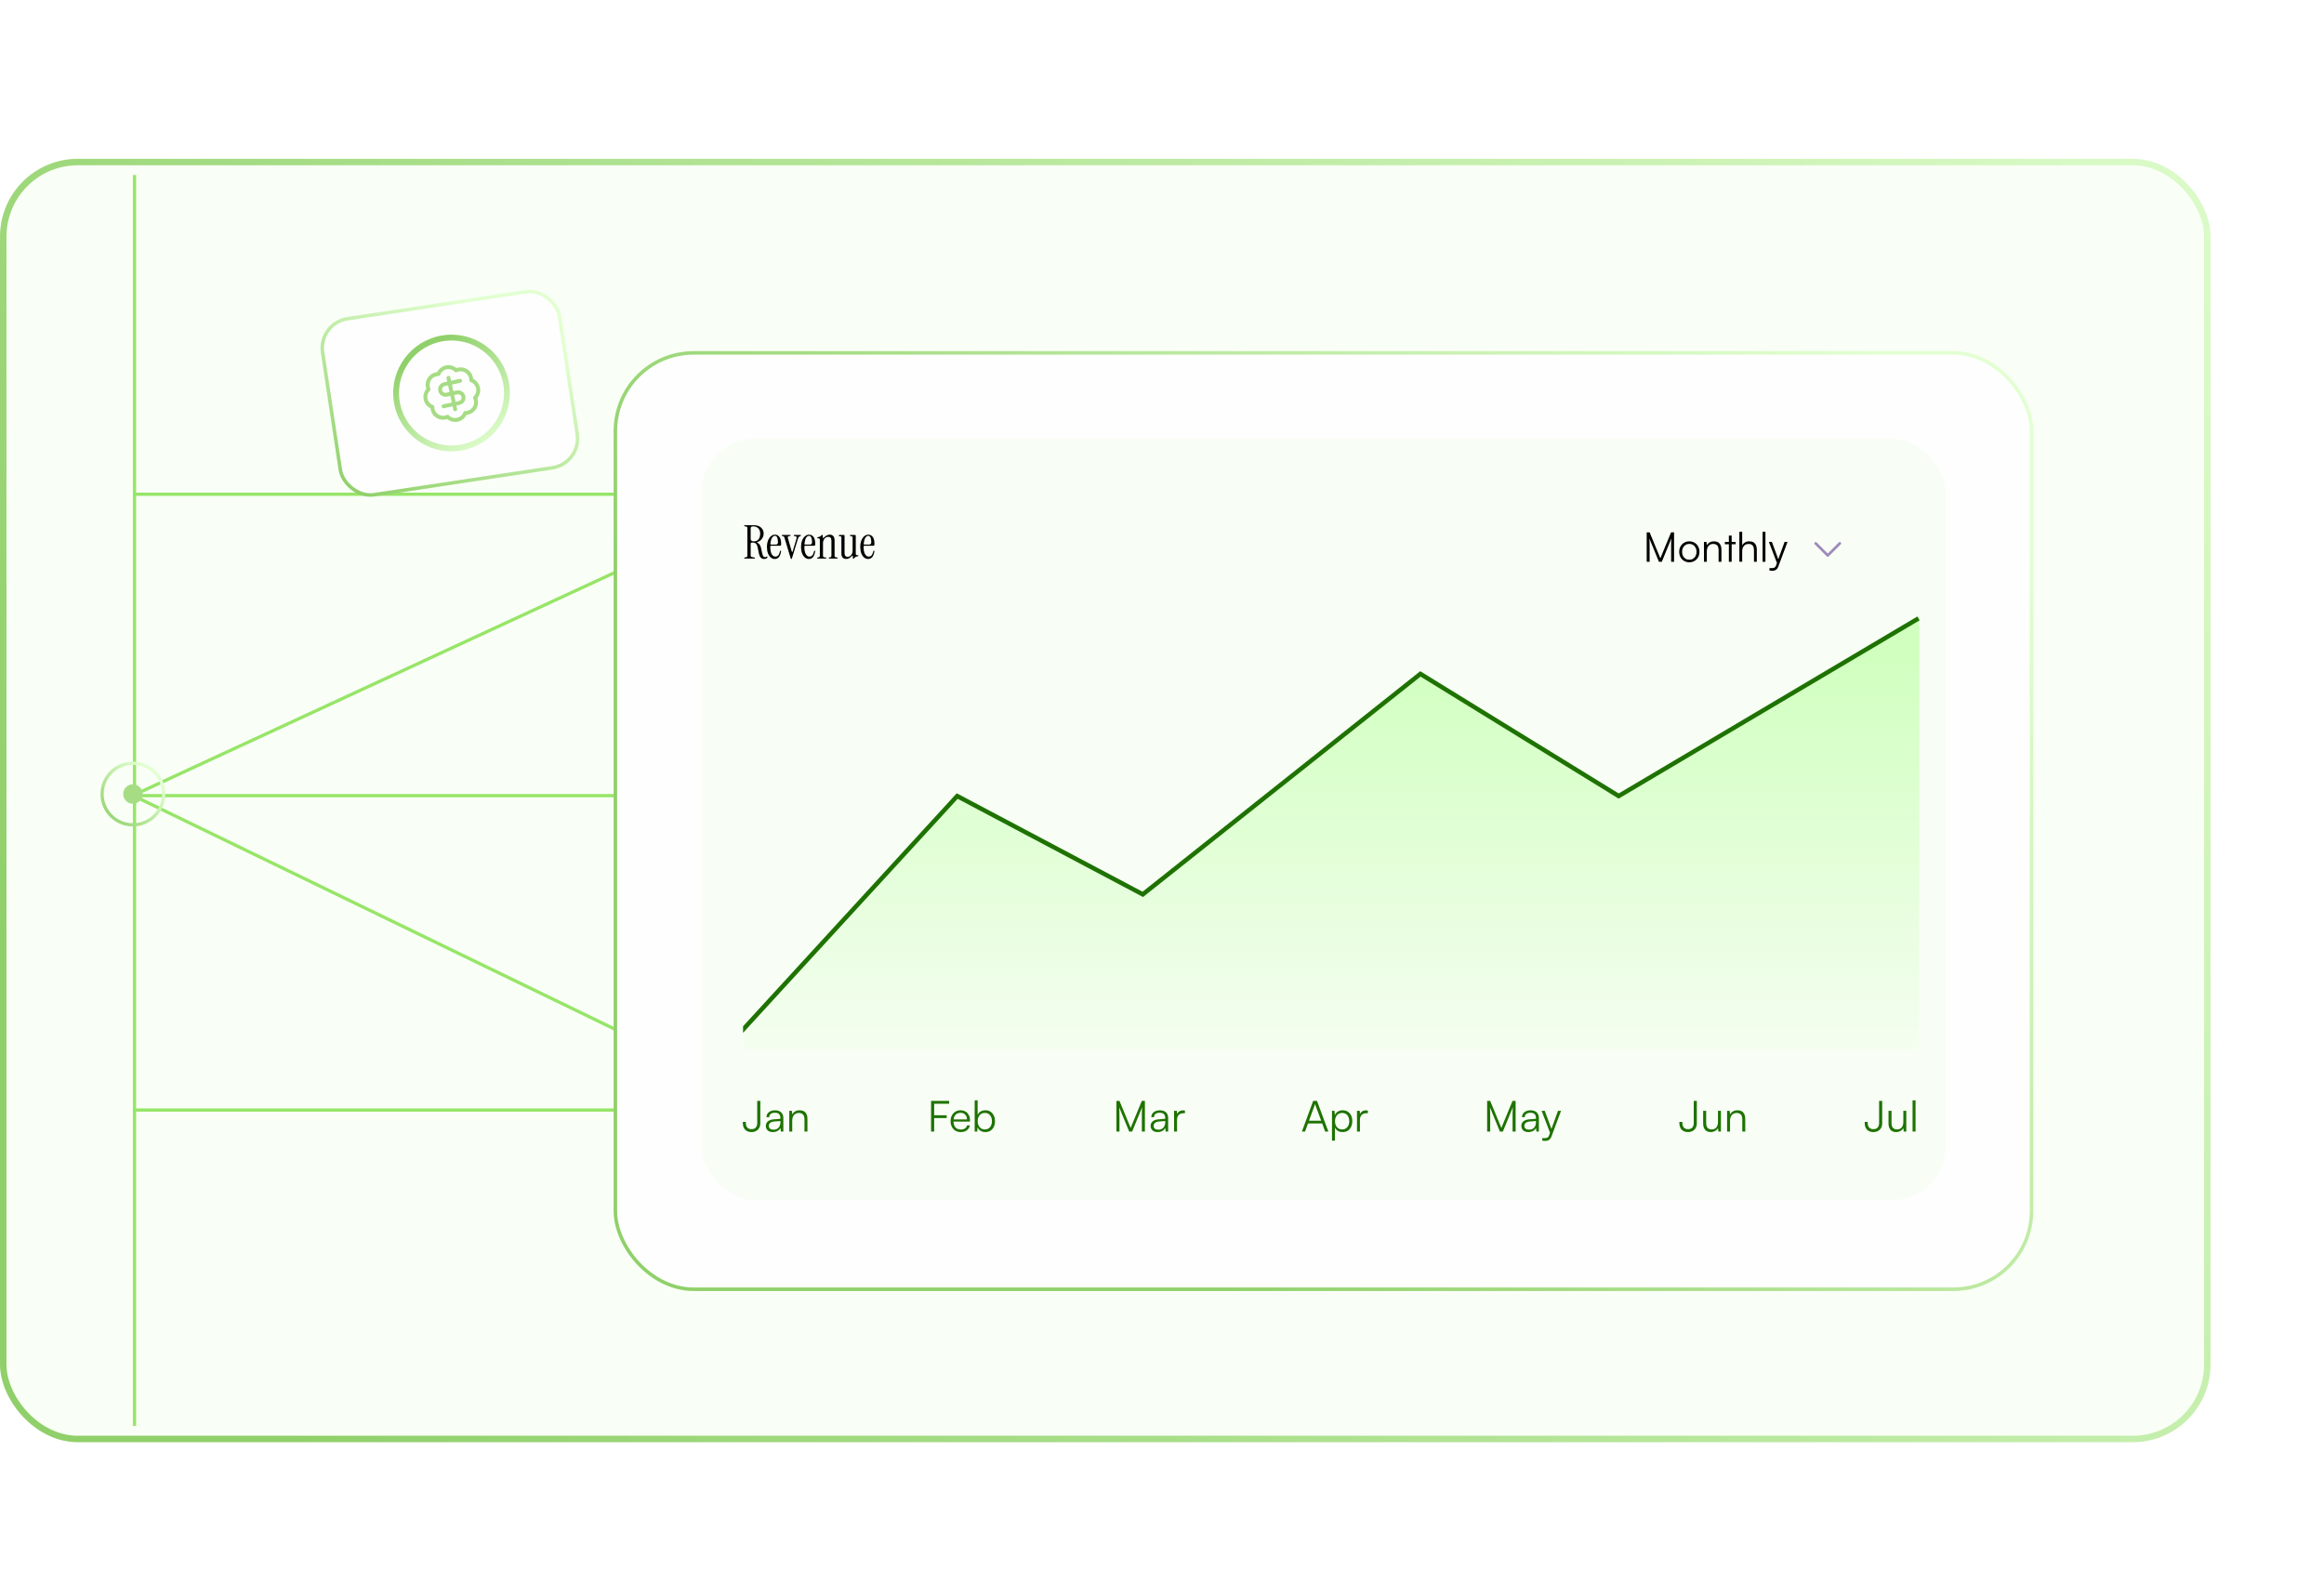 <svg width="717" height="488" viewBox="0 0 717 488" fill="none" xmlns="http://www.w3.org/2000/svg">
<rect x="1" y="50" width="680" height="394" rx="23" fill="#F9FFF6" stroke="url(#paint0_linear_188_936)" stroke-width="2"/>
<line x1="316" y1="152.5" x2="41" y2="152.5" stroke="#97E568"/>
<line x1="41.5" y1="54" x2="41.5" y2="440" stroke="#97E568"/>
<line x1="303" y1="342.5" x2="41" y2="342.5" stroke="#97E568"/>
<line x1="242.5" y1="152" x2="242.5" y2="343" stroke="#97E568"/>
<line x1="316" y1="245.5" x2="41" y2="245.5" stroke="#97E568"/>
<line x1="40.79" y1="245.546" x2="241.79" y2="152.546" stroke="#97E568"/>
<line x1="41.218" y1="245.55" x2="241.218" y2="342.55" stroke="#97E568"/>
<circle cx="41" cy="245" r="3" fill="#A6DD84"/>
<circle cx="242" cy="152" r="2" fill="#A2DB80"/>
<circle cx="242" cy="342" r="2" fill="#A2DB80"/>
<circle cx="41" cy="245" r="9.5" stroke="url(#paint1_linear_188_936)"/>
<g filter="url(#filter0_d_188_936)">
<rect x="106.857" y="95.37" width="73.914" height="54.914" rx="9.147" transform="rotate(-8.589 106.857 95.37)" fill="#FEFEFF" stroke="url(#paint2_linear_188_936)" stroke-width="1.086"/>
<circle cx="147.994" cy="116.925" r="17.1" transform="rotate(81.411 147.994 116.925)" stroke="url(#paint3_linear_188_936)" stroke-width="1.8"/>
<g clip-path="url(#clip0_188_936)">
<path d="M150.622 113.163L145.776 114.202C145.347 114.294 144.973 114.552 144.735 114.92C144.497 115.288 144.415 115.735 144.507 116.164C144.599 116.592 144.857 116.967 145.225 117.205C145.593 117.443 146.04 117.525 146.469 117.433L149.7 116.74C150.128 116.648 150.575 116.731 150.943 116.969C151.311 117.207 151.57 117.581 151.661 118.009C151.753 118.438 151.671 118.885 151.433 119.253C151.195 119.621 150.821 119.879 150.392 119.971L145.546 121.01M149.123 121.933L147.045 112.24M140.915 115.768C140.684 115.262 140.583 114.706 140.624 114.151C140.664 113.596 140.844 113.061 141.147 112.594C141.45 112.127 141.865 111.744 142.355 111.481C142.845 111.217 143.394 111.082 143.95 111.087C144.145 110.568 144.467 110.105 144.886 109.743C145.306 109.38 145.811 109.129 146.353 109.013C146.895 108.897 147.458 108.919 147.99 109.077C148.521 109.236 149.005 109.526 149.395 109.92C149.901 109.686 150.458 109.585 151.013 109.624C151.569 109.664 152.106 109.843 152.574 110.146C153.042 110.448 153.426 110.864 153.69 111.355C153.954 111.846 154.089 112.396 154.084 112.953C154.603 113.147 155.066 113.469 155.428 113.889C155.791 114.309 156.042 114.813 156.158 115.356C156.274 115.898 156.252 116.461 156.093 116.992C155.935 117.524 155.645 118.007 155.251 118.397C155.484 118.903 155.585 119.459 155.546 120.014C155.507 120.569 155.328 121.105 155.026 121.572C154.724 122.04 154.31 122.423 153.82 122.688C153.331 122.952 152.782 123.089 152.226 123.085C152.032 123.606 151.711 124.07 151.29 124.434C150.87 124.797 150.364 125.049 149.821 125.166C149.277 125.282 148.713 125.26 148.18 125.1C147.647 124.941 147.164 124.65 146.773 124.254C146.268 124.486 145.712 124.588 145.157 124.549C144.602 124.509 144.066 124.33 143.599 124.029C143.131 123.727 142.747 123.312 142.483 122.823C142.219 122.333 142.082 121.785 142.086 121.228C141.563 121.036 141.098 120.714 140.732 120.293C140.367 119.872 140.114 119.365 139.998 118.82C139.881 118.276 139.904 117.71 140.064 117.176C140.225 116.643 140.517 116.158 140.915 115.768Z" stroke="#A6DC84" stroke-width="1.213" stroke-linecap="round" stroke-linejoin="round"/>
</g>
<rect x="198.543" y="104.543" width="436.914" height="288.914" rx="24.147" fill="#FEFEFF" stroke="url(#paint4_linear_188_936)" stroke-width="1.086"/>
<rect x="225" y="131" width="384" height="235" rx="16.69" fill="#F8FEF5"/>
<path d="M244.428 168.129C243.599 168.129 243.071 167.586 242.842 166.5L242.514 164.915C242.409 164.4 242.29 164.01 242.157 163.743C242.033 163.477 241.857 163.296 241.628 163.201C241.409 163.105 241.104 163.058 240.714 163.058C240.581 163.058 240.476 163.096 240.4 163.172C240.324 163.239 240.285 163.324 240.285 163.429V167C240.285 167.2 240.324 167.338 240.4 167.414C240.476 167.481 240.647 167.538 240.914 167.586L241.442 167.671C241.547 167.691 241.6 167.743 241.6 167.829C241.6 167.943 241.528 168 241.385 168H238.486C238.343 168 238.271 167.948 238.271 167.843C238.271 167.757 238.333 167.7 238.457 167.671L238.786 167.614C238.986 167.576 239.114 167.524 239.171 167.457C239.238 167.391 239.271 167.257 239.271 167.057V158.658C239.271 158.458 239.238 158.325 239.171 158.258C239.114 158.192 238.986 158.139 238.786 158.101L238.457 158.044C238.333 158.016 238.271 157.958 238.271 157.873C238.271 157.768 238.343 157.716 238.486 157.716H241.385C241.947 157.716 242.447 157.825 242.885 158.044C243.323 158.263 243.666 158.568 243.914 158.958C244.161 159.339 244.285 159.782 244.285 160.287C244.285 160.887 244.104 161.429 243.742 161.915C243.38 162.391 242.923 162.729 242.371 162.929C242.304 162.948 242.266 162.982 242.257 163.029C242.257 163.067 242.29 163.101 242.357 163.129C242.661 163.272 242.899 163.472 243.071 163.729C243.252 163.986 243.39 164.329 243.485 164.758L243.799 166.215C243.904 166.71 244.028 167.062 244.171 167.272C244.313 167.481 244.494 167.586 244.713 167.586C244.79 167.586 244.856 167.576 244.913 167.557C244.98 167.529 245.061 167.481 245.156 167.414C245.232 167.367 245.304 167.357 245.37 167.386C245.437 167.405 245.47 167.452 245.47 167.529C245.47 167.691 245.366 167.833 245.156 167.957C244.947 168.071 244.704 168.129 244.428 168.129ZM241.242 162.701C241.89 162.701 242.38 162.486 242.714 162.058C243.047 161.62 243.214 161.039 243.214 160.315C243.214 159.611 243.018 159.063 242.628 158.673C242.247 158.273 241.719 158.073 241.042 158.073C240.538 158.073 240.285 158.263 240.285 158.644V161.915C240.285 162.439 240.604 162.701 241.242 162.701ZM247.717 168.129C247.26 168.129 246.85 167.976 246.489 167.671C246.127 167.367 245.836 166.938 245.617 166.386C245.408 165.824 245.303 165.177 245.303 164.443C245.303 163.691 245.413 163.029 245.632 162.458C245.851 161.887 246.151 161.439 246.531 161.115C246.912 160.791 247.336 160.63 247.803 160.63C248.365 160.63 248.817 160.863 249.16 161.329C249.512 161.787 249.688 162.534 249.688 163.572C249.688 163.886 249.569 164.043 249.331 164.043H246.617C246.427 164.043 246.332 164.153 246.332 164.372C246.332 165.381 246.479 166.138 246.774 166.643C247.07 167.148 247.446 167.4 247.903 167.4C248.265 167.4 248.56 167.272 248.788 167.014C249.017 166.757 249.203 166.324 249.345 165.715C249.374 165.61 249.436 165.557 249.531 165.557C249.645 165.557 249.688 165.653 249.66 165.843C249.507 166.691 249.264 167.286 248.931 167.629C248.598 167.962 248.193 168.129 247.717 168.129ZM246.574 163.686H248.017C248.474 163.686 248.703 163.448 248.703 162.972C248.703 162.353 248.626 161.867 248.474 161.515C248.322 161.163 248.093 160.987 247.788 160.987C247.417 160.987 247.103 161.201 246.846 161.629C246.598 162.058 246.436 162.667 246.36 163.458C246.341 163.61 246.412 163.686 246.574 163.686ZM252.823 168.129C252.737 168.129 252.675 168.076 252.637 167.971L250.738 161.672C250.671 161.444 250.604 161.296 250.538 161.229C250.481 161.163 250.385 161.115 250.252 161.087L250.038 161.044C249.914 161.015 249.852 160.953 249.852 160.858C249.852 160.763 249.919 160.715 250.052 160.715H252.409C252.542 160.715 252.609 160.763 252.609 160.858C252.609 160.963 252.547 161.025 252.423 161.044L252.195 161.072C251.966 161.101 251.823 161.158 251.766 161.244C251.709 161.32 251.709 161.463 251.766 161.672L252.952 165.8C252.98 165.905 253.028 165.957 253.094 165.957C253.161 165.957 253.209 165.905 253.237 165.8L254.394 161.929C254.47 161.672 254.49 161.482 254.451 161.358C254.423 161.225 254.29 161.139 254.052 161.101L253.752 161.044C253.628 161.015 253.566 160.953 253.566 160.858C253.566 160.763 253.633 160.715 253.766 160.715H255.58C255.713 160.715 255.78 160.768 255.78 160.872C255.78 160.968 255.723 161.034 255.608 161.072L255.48 161.115C255.337 161.163 255.213 161.248 255.109 161.372C255.013 161.496 254.918 161.71 254.823 162.015L253.009 167.971C252.971 168.076 252.909 168.129 252.823 168.129ZM258.235 168.129C257.778 168.129 257.368 167.976 257.006 167.671C256.644 167.367 256.354 166.938 256.135 166.386C255.925 165.824 255.821 165.177 255.821 164.443C255.821 163.691 255.93 163.029 256.149 162.458C256.368 161.887 256.668 161.439 257.049 161.115C257.43 160.791 257.854 160.63 258.32 160.63C258.882 160.63 259.335 160.863 259.677 161.329C260.03 161.787 260.206 162.534 260.206 163.572C260.206 163.886 260.087 164.043 259.849 164.043H257.135C256.944 164.043 256.849 164.153 256.849 164.372C256.849 165.381 256.997 166.138 257.292 166.643C257.587 167.148 257.963 167.4 258.42 167.4C258.782 167.4 259.077 167.272 259.306 167.014C259.534 166.757 259.72 166.324 259.863 165.715C259.892 165.61 259.953 165.557 260.049 165.557C260.163 165.557 260.206 165.653 260.177 165.843C260.025 166.691 259.782 167.286 259.449 167.629C259.116 167.962 258.711 168.129 258.235 168.129ZM257.092 163.686H258.535C258.992 163.686 259.22 163.448 259.22 162.972C259.22 162.353 259.144 161.867 258.992 161.515C258.839 161.163 258.611 160.987 258.306 160.987C257.935 160.987 257.62 161.201 257.363 161.629C257.116 162.058 256.954 162.667 256.878 163.458C256.859 163.61 256.93 163.686 257.092 163.686ZM260.998 168C260.855 168 260.784 167.948 260.784 167.843C260.784 167.757 260.846 167.7 260.97 167.671L261.141 167.643C261.341 167.605 261.47 167.548 261.527 167.471C261.593 167.386 261.627 167.243 261.627 167.043V162.244C261.627 162.072 261.598 161.958 261.541 161.901C261.493 161.834 261.403 161.791 261.27 161.772L260.97 161.729C260.846 161.72 260.784 161.667 260.784 161.572C260.784 161.496 260.86 161.444 261.012 161.415C261.308 161.368 261.531 161.291 261.684 161.187C261.846 161.082 262.012 160.953 262.184 160.801C262.269 160.715 262.341 160.672 262.398 160.672C262.484 160.672 262.527 160.73 262.527 160.844V161.487C262.527 161.572 262.555 161.629 262.612 161.658C262.679 161.677 262.75 161.648 262.826 161.572C263.207 161.21 263.541 160.963 263.826 160.829C264.122 160.696 264.431 160.63 264.755 160.63C265.183 160.63 265.526 160.782 265.783 161.087C266.04 161.382 266.169 161.82 266.169 162.401V167.043C266.169 167.243 266.197 167.386 266.255 167.471C266.321 167.548 266.455 167.6 266.655 167.629L266.969 167.671C267.074 167.691 267.126 167.748 267.126 167.843C267.126 167.948 267.069 168 266.955 168H264.555C264.422 168 264.355 167.948 264.355 167.843C264.355 167.748 264.407 167.691 264.512 167.671L264.712 167.643C264.912 167.614 265.04 167.557 265.098 167.471C265.164 167.386 265.198 167.243 265.198 167.043V162.558C265.198 162.091 265.112 161.763 264.94 161.572C264.769 161.382 264.526 161.287 264.212 161.287C263.907 161.287 263.631 161.377 263.384 161.558C263.145 161.729 262.955 161.963 262.812 162.258C262.669 162.544 262.598 162.863 262.598 163.215V167.043C262.598 167.243 262.627 167.386 262.684 167.471C262.75 167.557 262.884 167.61 263.084 167.629L263.469 167.671C263.574 167.691 263.626 167.743 263.626 167.829C263.626 167.943 263.555 168 263.412 168H260.998ZM269.722 168.129C269.484 168.129 269.255 168.076 269.036 167.971C268.817 167.867 268.636 167.7 268.493 167.471C268.35 167.243 268.279 166.938 268.279 166.557V161.587C268.279 161.415 268.25 161.296 268.193 161.229C268.146 161.163 268.055 161.125 267.922 161.115L267.679 161.087C267.517 161.068 267.436 161.006 267.436 160.901C267.436 160.777 267.527 160.715 267.708 160.715H269.036C269.179 160.715 269.25 160.787 269.25 160.929V166.257C269.25 166.695 269.331 167.01 269.493 167.2C269.665 167.381 269.898 167.471 270.193 167.471C270.488 167.471 270.75 167.391 270.979 167.229C271.207 167.057 271.388 166.833 271.521 166.557C271.664 166.272 271.736 165.962 271.736 165.629V161.587C271.736 161.415 271.707 161.296 271.65 161.229C271.602 161.163 271.512 161.125 271.379 161.115L271.136 161.087C270.974 161.068 270.893 161.006 270.893 160.901C270.893 160.777 270.983 160.715 271.164 160.715H272.493C272.636 160.715 272.707 160.787 272.707 160.929V166.472C272.707 166.643 272.731 166.762 272.778 166.829C272.836 166.886 272.931 166.924 273.064 166.943L273.364 166.986C273.488 166.995 273.55 167.043 273.55 167.129C273.55 167.214 273.474 167.272 273.321 167.3C273.026 167.338 272.788 167.414 272.607 167.529C272.436 167.643 272.283 167.781 272.15 167.943C272.064 168.029 271.993 168.071 271.936 168.071C271.85 168.071 271.807 168.014 271.807 167.9V167.243C271.807 167.167 271.779 167.124 271.721 167.114C271.674 167.095 271.621 167.114 271.564 167.172C271.212 167.524 270.898 167.771 270.622 167.914C270.355 168.057 270.055 168.129 269.722 168.129ZM276.508 168.129C276.051 168.129 275.641 167.976 275.28 167.671C274.918 167.367 274.627 166.938 274.408 166.386C274.199 165.824 274.094 165.177 274.094 164.443C274.094 163.691 274.204 163.029 274.423 162.458C274.642 161.887 274.942 161.439 275.322 161.115C275.703 160.791 276.127 160.63 276.594 160.63C277.156 160.63 277.608 160.863 277.951 161.329C278.303 161.787 278.479 162.534 278.479 163.572C278.479 163.886 278.36 164.043 278.122 164.043H275.408C275.218 164.043 275.122 164.153 275.122 164.372C275.122 165.381 275.27 166.138 275.565 166.643C275.86 167.148 276.237 167.4 276.694 167.4C277.056 167.4 277.351 167.272 277.579 167.014C277.808 166.757 277.994 166.324 278.136 165.715C278.165 165.61 278.227 165.557 278.322 165.557C278.436 165.557 278.479 165.653 278.451 165.843C278.298 166.691 278.055 167.286 277.722 167.629C277.389 167.962 276.984 168.129 276.508 168.129ZM275.365 163.686H276.808C277.265 163.686 277.494 163.448 277.494 162.972C277.494 162.353 277.417 161.867 277.265 161.515C277.113 161.163 276.884 160.987 276.579 160.987C276.208 160.987 275.894 161.201 275.637 161.629C275.389 162.058 275.227 162.667 275.151 163.458C275.132 163.61 275.203 163.686 275.365 163.686Z" fill="black"/>
<path d="M568.869 163.32L572.584 167.035L576.299 163.32" stroke="#9E8ABB" stroke-width="0.826" stroke-linecap="round" stroke-linejoin="round"/>
<path d="M517.626 169H516.725V159.909H517.626L520.94 167.921L524.254 159.909H525.168V169H524.267V164.683C524.267 164.285 524.267 163.938 524.267 163.642C524.275 163.346 524.279 163.088 524.279 162.867C524.288 162.647 524.296 162.453 524.305 162.283C524.313 162.106 524.326 161.936 524.343 161.776L521.384 169H520.508L517.55 161.814C517.575 161.983 517.592 162.309 517.601 162.791C517.618 163.265 517.626 163.849 517.626 164.543V169ZM526.754 165.927C526.754 165.293 526.889 164.734 527.16 164.251C527.431 163.769 527.803 163.388 528.277 163.109C528.751 162.829 529.284 162.69 529.877 162.69C530.478 162.69 531.011 162.829 531.477 163.109C531.951 163.388 532.323 163.769 532.594 164.251C532.865 164.734 533 165.293 533 165.927C533 166.545 532.865 167.1 532.594 167.591C532.323 168.073 531.951 168.454 531.477 168.733C531.011 169.013 530.478 169.152 529.877 169.152C529.284 169.152 528.751 169.013 528.277 168.733C527.803 168.454 527.431 168.073 527.16 167.591C526.889 167.1 526.754 166.545 526.754 165.927ZM527.642 165.915C527.642 166.397 527.735 166.825 527.922 167.197C528.116 167.561 528.379 167.849 528.709 168.06C529.047 168.264 529.437 168.365 529.877 168.365C530.317 168.365 530.702 168.264 531.032 168.06C531.371 167.849 531.633 167.561 531.82 167.197C532.014 166.825 532.112 166.397 532.112 165.915C532.112 165.441 532.014 165.022 531.82 164.658C531.633 164.294 531.371 164.006 531.032 163.794C530.702 163.583 530.317 163.477 529.877 163.477C529.437 163.477 529.047 163.583 528.709 163.794C528.379 164.006 528.116 164.294 527.922 164.658C527.735 165.022 527.642 165.441 527.642 165.915ZM535.278 169H534.402V162.855H535.163L535.29 163.921C535.493 163.532 535.781 163.231 536.154 163.02C536.535 162.8 536.949 162.69 537.398 162.69C538.244 162.69 538.854 162.922 539.226 163.388C539.599 163.854 539.785 164.471 539.785 165.242V169H538.909V165.432C538.909 164.713 538.757 164.209 538.452 163.921C538.156 163.633 537.753 163.49 537.246 163.49C536.619 163.49 536.133 163.701 535.785 164.124C535.447 164.539 535.278 165.094 535.278 165.788V169ZM540.845 162.855H544.172V163.591H540.845V162.855ZM542.94 169H542.077V160.912H542.94V169ZM546.189 168.987H545.313V159.744H546.189V163.921C546.384 163.549 546.663 163.253 547.027 163.033C547.399 162.804 547.844 162.69 548.36 162.69C549.173 162.69 549.765 162.922 550.138 163.388C550.51 163.854 550.696 164.471 550.696 165.242V169H549.82V165.432C549.82 164.95 549.752 164.569 549.617 164.289C549.482 164.002 549.291 163.799 549.046 163.68C548.8 163.553 548.517 163.49 548.195 163.49C547.755 163.49 547.387 163.587 547.09 163.782C546.794 163.976 546.57 164.239 546.417 164.569C546.265 164.89 546.189 165.25 546.189 165.648V168.987ZM553.357 169H552.48V159.744H553.357V169ZM555.347 162.855L557.658 169.127L557.01 169.635L554.42 162.855H555.347ZM554.598 171.679V170.955H555.271C555.448 170.955 555.622 170.938 555.791 170.905C555.969 170.879 556.13 170.807 556.274 170.689C556.426 170.57 556.549 170.371 556.642 170.092L559.27 162.855H560.172L557.353 170.409C557.175 170.892 556.934 171.239 556.629 171.45C556.333 171.662 555.965 171.768 555.524 171.768C555.347 171.768 555.182 171.759 555.029 171.743C554.877 171.734 554.733 171.713 554.598 171.679Z" fill="black"/>
<g clip-path="url(#clip1_188_936)">
<path d="M600.826 185.974L508.08 241.275L446.417 203.592L360.773 271.617L304.494 241.764L260.449 288.745L220.283 332.577H600.826V185.974Z" fill="url(#paint5_linear_188_936)"/>
<path d="M220.283 332.577L304.004 241.275L361.263 271.617L446.906 203.592L508.08 241.275L600.575 186.463" stroke="#1E7200" stroke-width="1.375"/>
</g>
<path d="M237.869 342.201V341.831H238.794V342.201C238.794 342.764 238.943 343.218 239.243 343.562C239.542 343.896 239.978 344.064 240.551 344.064C241.15 344.064 241.59 343.892 241.872 343.548C242.163 343.205 242.308 342.751 242.308 342.187V335.343H243.26V342.214C243.26 342.778 243.145 343.267 242.916 343.681C242.687 344.095 242.365 344.412 241.951 344.632C241.546 344.852 241.079 344.962 240.551 344.962C239.987 344.962 239.503 344.848 239.098 344.619C238.692 344.39 238.384 344.068 238.173 343.654C237.97 343.231 237.869 342.747 237.869 342.201ZM247.128 344.962C246.449 344.962 245.917 344.786 245.529 344.434C245.15 344.081 244.961 343.628 244.961 343.073C244.961 342.483 245.172 342.011 245.595 341.659C246.018 341.307 246.604 341.1 247.352 341.038L249.466 340.866V340.655C249.466 340.232 249.392 339.902 249.242 339.664C249.092 339.417 248.889 339.245 248.634 339.149C248.379 339.052 248.092 339.003 247.775 339.003C247.211 339.003 246.775 339.122 246.467 339.36C246.159 339.598 246.005 339.933 246.005 340.364H245.172C245.172 339.933 245.282 339.558 245.503 339.241C245.723 338.924 246.031 338.677 246.427 338.501C246.824 338.325 247.282 338.237 247.802 338.237C248.304 338.237 248.744 338.325 249.123 338.501C249.502 338.669 249.801 338.933 250.021 339.294C250.25 339.646 250.365 340.104 250.365 340.668V344.804H249.599L249.48 343.681C249.286 344.086 248.978 344.403 248.555 344.632C248.141 344.852 247.665 344.962 247.128 344.962ZM247.339 344.222C248.017 344.222 248.541 344.006 248.911 343.575C249.281 343.143 249.466 342.584 249.466 341.897V341.553L247.577 341.699C246.978 341.751 246.546 341.901 246.282 342.148C246.018 342.394 245.886 342.694 245.886 343.046C245.886 343.434 246.018 343.729 246.282 343.932C246.546 344.125 246.899 344.222 247.339 344.222ZM253.106 344.804H252.194V338.409H252.987L253.119 339.519C253.331 339.113 253.63 338.801 254.018 338.58C254.414 338.351 254.846 338.237 255.312 338.237C256.193 338.237 256.828 338.479 257.215 338.964C257.603 339.448 257.796 340.091 257.796 340.893V344.804H256.885V341.091C256.885 340.342 256.726 339.818 256.409 339.519C256.101 339.219 255.682 339.069 255.154 339.069C254.502 339.069 253.996 339.29 253.634 339.73C253.282 340.162 253.106 340.738 253.106 341.461V344.804Z" fill="#1E7200"/>
<path d="M296.892 335.343V344.804H295.941V335.343H296.892ZM301.516 336.215H295.98V335.343H301.516V336.215ZM300.763 340.642H295.98V339.783H300.763V340.642ZM305.095 344.962C304.479 344.962 303.933 344.821 303.457 344.539C302.99 344.257 302.625 343.865 302.36 343.363C302.096 342.861 301.964 342.276 301.964 341.606C301.964 340.945 302.092 340.364 302.347 339.862C302.611 339.351 302.973 338.955 303.431 338.673C303.889 338.382 304.422 338.237 305.029 338.237C305.611 338.237 306.117 338.365 306.549 338.62C306.989 338.876 307.328 339.232 307.566 339.69C307.813 340.14 307.936 340.668 307.936 341.276V341.725H302.466L302.492 341.064H307.024C307.024 340.448 306.839 339.955 306.469 339.585C306.108 339.206 305.628 339.016 305.029 339.016C304.589 339.016 304.201 339.118 303.867 339.32C303.541 339.523 303.29 339.814 303.113 340.192C302.937 340.562 302.849 341.003 302.849 341.514C302.849 342.359 303.043 343.015 303.431 343.482C303.827 343.949 304.386 344.183 305.109 344.183C305.628 344.183 306.055 344.072 306.39 343.852C306.725 343.632 306.95 343.311 307.064 342.888H307.936C307.769 343.557 307.443 344.072 306.958 344.434C306.474 344.786 305.853 344.962 305.095 344.962ZM310.186 344.804H309.394V335.172H310.305V339.651C310.526 339.175 310.843 338.823 311.257 338.594C311.679 338.356 312.164 338.237 312.71 338.237C313.335 338.237 313.864 338.387 314.296 338.686C314.736 338.977 315.071 339.378 315.3 339.888C315.538 340.399 315.657 340.976 315.657 341.619C315.657 342.254 315.538 342.826 315.3 343.337C315.062 343.839 314.723 344.235 314.282 344.526C313.842 344.817 313.309 344.962 312.684 344.962C312.155 344.962 311.679 344.843 311.257 344.605C310.834 344.359 310.508 343.989 310.279 343.496L310.186 344.804ZM310.319 341.593C310.319 342.086 310.407 342.527 310.583 342.914C310.759 343.293 311.01 343.592 311.336 343.813C311.671 344.024 312.071 344.13 312.538 344.13C313.005 344.13 313.402 344.024 313.727 343.813C314.053 343.592 314.3 343.293 314.467 342.914C314.644 342.527 314.732 342.086 314.732 341.593C314.732 341.1 314.644 340.664 314.467 340.285C314.3 339.906 314.053 339.607 313.727 339.386C313.402 339.166 313.005 339.056 312.538 339.056C312.071 339.056 311.671 339.166 311.336 339.386C311.01 339.607 310.759 339.906 310.583 340.285C310.407 340.664 310.319 341.1 310.319 341.593Z" fill="#1E7200"/>
<path d="M354.066 344.804H353.128V335.343H354.066L357.515 343.681L360.963 335.343H361.914V344.804H360.976V340.311C360.976 339.897 360.976 339.536 360.976 339.228C360.985 338.92 360.99 338.651 360.99 338.422C360.998 338.193 361.007 337.99 361.016 337.814C361.025 337.629 361.038 337.453 361.056 337.286L357.977 344.804H357.065L353.987 337.325C354.013 337.501 354.031 337.841 354.04 338.343C354.057 338.836 354.066 339.444 354.066 340.166V344.804ZM365.85 344.962C365.172 344.962 364.639 344.786 364.251 344.434C363.873 344.081 363.683 343.628 363.683 343.073C363.683 342.483 363.895 342.011 364.317 341.659C364.74 341.307 365.326 341.1 366.075 341.038L368.189 340.866V340.655C368.189 340.232 368.114 339.902 367.964 339.664C367.814 339.417 367.612 339.245 367.356 339.149C367.101 339.052 366.815 339.003 366.497 339.003C365.934 339.003 365.498 339.122 365.189 339.36C364.881 339.598 364.727 339.933 364.727 340.364H363.895C363.895 339.933 364.005 339.558 364.225 339.241C364.445 338.924 364.753 338.677 365.15 338.501C365.546 338.325 366.004 338.237 366.524 338.237C367.026 338.237 367.466 338.325 367.845 338.501C368.224 338.669 368.523 338.933 368.744 339.294C368.973 339.646 369.087 340.104 369.087 340.668V344.804H368.321L368.202 343.681C368.008 344.086 367.7 344.403 367.277 344.632C366.863 344.852 366.387 344.962 365.85 344.962ZM366.061 344.222C366.74 344.222 367.264 344.006 367.634 343.575C368.004 343.143 368.189 342.584 368.189 341.897V341.553L366.299 341.699C365.7 341.751 365.269 341.901 365.004 342.148C364.74 342.394 364.608 342.694 364.608 343.046C364.608 343.434 364.74 343.729 365.004 343.932C365.269 344.125 365.621 344.222 366.061 344.222ZM374.259 338.329V339.149H373.757C373.167 339.149 372.696 339.329 372.344 339.69C372 340.051 371.828 340.54 371.828 341.157V344.804H370.917V338.409H371.775L371.855 339.664H371.762C371.85 339.25 372.066 338.915 372.41 338.66C372.753 338.395 373.172 338.263 373.665 338.263C373.762 338.263 373.859 338.268 373.956 338.277C374.052 338.285 374.154 338.303 374.259 338.329Z" fill="#1E7200"/>
<path d="M411.315 344.804H410.35L413.825 335.343H415.001L418.515 344.804H417.524L416.6 342.293H412.239L411.315 344.804ZM414.287 336.678L412.53 341.461H416.296L414.525 336.678C414.508 336.607 414.486 336.537 414.459 336.466C414.433 336.396 414.415 336.339 414.406 336.295C414.397 336.339 414.38 336.4 414.353 336.48C414.336 336.55 414.314 336.616 414.287 336.678ZM419.632 347.591V338.409H420.425L420.518 339.703C420.747 339.21 421.073 338.845 421.495 338.607C421.927 338.36 422.407 338.237 422.935 338.237C423.552 338.237 424.081 338.382 424.521 338.673C424.961 338.964 425.301 339.36 425.538 339.862C425.776 340.364 425.895 340.937 425.895 341.58C425.895 342.223 425.776 342.8 425.538 343.311C425.309 343.821 424.975 344.227 424.534 344.526C424.103 344.817 423.57 344.962 422.935 344.962C422.389 344.962 421.909 344.848 421.495 344.619C421.081 344.381 420.764 344.033 420.544 343.575V347.591H419.632ZM420.557 341.606C420.557 342.091 420.645 342.527 420.821 342.914C420.998 343.293 421.249 343.592 421.575 343.813C421.909 344.033 422.31 344.143 422.777 344.143C423.244 344.143 423.64 344.033 423.966 343.813C424.292 343.592 424.539 343.293 424.706 342.914C424.882 342.527 424.97 342.091 424.97 341.606C424.97 341.113 424.882 340.677 424.706 340.298C424.539 339.91 424.292 339.611 423.966 339.4C423.64 339.179 423.244 339.069 422.777 339.069C422.31 339.069 421.909 339.179 421.575 339.4C421.249 339.611 420.998 339.91 420.821 340.298C420.645 340.677 420.557 341.113 420.557 341.606ZM430.691 338.329V339.149H430.189C429.599 339.149 429.128 339.329 428.775 339.69C428.432 340.051 428.26 340.54 428.26 341.157V344.804H427.348V338.409H428.207L428.286 339.664H428.194C428.282 339.25 428.498 338.915 428.841 338.66C429.185 338.395 429.603 338.263 430.097 338.263C430.193 338.263 430.29 338.268 430.387 338.277C430.484 338.285 430.585 338.303 430.691 338.329Z" fill="#1E7200"/>
<path d="M468.44 344.804H467.502V335.343H468.44L471.889 343.681L475.337 335.343H476.288V344.804H475.35V340.311C475.35 339.897 475.35 339.536 475.35 339.228C475.359 338.92 475.364 338.651 475.364 338.422C475.372 338.193 475.381 337.99 475.39 337.814C475.399 337.629 475.412 337.453 475.43 337.286L472.351 344.804H471.439L468.361 337.325C468.387 337.501 468.405 337.841 468.414 338.343C468.431 338.836 468.44 339.444 468.44 340.166V344.804ZM480.224 344.962C479.546 344.962 479.013 344.786 478.625 344.434C478.247 344.081 478.057 343.628 478.057 343.073C478.057 342.483 478.269 342.011 478.691 341.659C479.114 341.307 479.7 341.1 480.449 341.038L482.563 340.866V340.655C482.563 340.232 482.488 339.902 482.338 339.664C482.188 339.417 481.986 339.245 481.73 339.149C481.475 339.052 481.189 339.003 480.872 339.003C480.308 339.003 479.872 339.122 479.563 339.36C479.255 339.598 479.101 339.933 479.101 340.364H478.269C478.269 339.933 478.379 339.558 478.599 339.241C478.819 338.924 479.127 338.677 479.524 338.501C479.92 338.325 480.378 338.237 480.898 338.237C481.4 338.237 481.84 338.325 482.219 338.501C482.598 338.669 482.897 338.933 483.118 339.294C483.347 339.646 483.461 340.104 483.461 340.668V344.804H482.695L482.576 343.681C482.382 344.086 482.074 344.403 481.651 344.632C481.237 344.852 480.761 344.962 480.224 344.962ZM480.435 344.222C481.114 344.222 481.638 344.006 482.008 343.575C482.378 343.143 482.563 342.584 482.563 341.897V341.553L480.673 341.699C480.074 341.751 479.643 341.901 479.378 342.148C479.114 342.394 478.982 342.694 478.982 343.046C478.982 343.434 479.114 343.729 479.378 343.932C479.643 344.125 479.995 344.222 480.435 344.222ZM485.281 338.409L487.686 344.936L487.012 345.464L484.316 338.409H485.281ZM484.501 347.591V346.838H485.202C485.387 346.838 485.567 346.821 485.743 346.785C485.928 346.759 486.096 346.684 486.245 346.561C486.404 346.438 486.532 346.231 486.629 345.94L489.364 338.409H490.302L487.368 346.27C487.183 346.772 486.932 347.133 486.615 347.354C486.307 347.574 485.924 347.684 485.466 347.684C485.281 347.684 485.109 347.675 484.951 347.658C484.792 347.649 484.642 347.627 484.501 347.591Z" fill="#1E7200"/>
<path d="M526.803 342.201V341.831H527.728V342.201C527.728 342.764 527.878 343.218 528.177 343.562C528.477 343.896 528.913 344.064 529.485 344.064C530.084 344.064 530.525 343.892 530.807 343.548C531.097 343.205 531.243 342.751 531.243 342.187V335.343H532.194V342.214C532.194 342.778 532.08 343.267 531.851 343.681C531.622 344.095 531.3 344.412 530.886 344.632C530.481 344.852 530.014 344.962 529.485 344.962C528.922 344.962 528.437 344.848 528.032 344.619C527.627 344.39 527.319 344.068 527.107 343.654C526.905 343.231 526.803 342.747 526.803 342.201ZM538.718 338.409H539.63V344.804H538.837L538.718 343.72C538.542 344.09 538.247 344.39 537.833 344.619C537.428 344.848 536.974 344.962 536.472 344.962C535.723 344.962 535.146 344.724 534.741 344.249C534.345 343.773 534.146 343.148 534.146 342.372V338.395H535.071V342.082C535.071 342.839 535.225 343.372 535.534 343.681C535.851 343.989 536.26 344.143 536.763 344.143C537.379 344.143 537.859 343.945 538.203 343.548C538.546 343.143 538.718 342.562 538.718 341.804V338.409ZM542.441 344.804H541.529V338.409H542.322L542.454 339.519C542.665 339.113 542.965 338.801 543.352 338.58C543.749 338.351 544.18 338.237 544.647 338.237C545.528 338.237 546.162 338.479 546.55 338.964C546.937 339.448 547.131 340.091 547.131 340.893V344.804H546.219V341.091C546.219 340.342 546.061 339.818 545.744 339.519C545.435 339.219 545.017 339.069 544.488 339.069C543.837 339.069 543.33 339.29 542.969 339.73C542.617 340.162 542.441 340.738 542.441 341.461V344.804Z" fill="#1E7200"/>
<path d="M583.991 342.201V341.831H584.916V342.201C584.916 342.764 585.065 343.218 585.365 343.562C585.664 343.896 586.1 344.064 586.673 344.064C587.272 344.064 587.712 343.892 587.994 343.548C588.285 343.205 588.43 342.751 588.43 342.187V335.343H589.382V342.214C589.382 342.778 589.267 343.267 589.038 343.681C588.809 344.095 588.488 344.412 588.074 344.632C587.668 344.852 587.201 344.962 586.673 344.962C586.109 344.962 585.625 344.848 585.22 344.619C584.814 344.39 584.506 344.068 584.295 343.654C584.092 343.231 583.991 342.747 583.991 342.201ZM595.906 338.409H596.817V344.804H596.024L595.906 343.72C595.729 344.09 595.434 344.39 595.02 344.619C594.615 344.848 594.161 344.962 593.659 344.962C592.911 344.962 592.334 344.724 591.929 344.249C591.532 343.773 591.334 343.148 591.334 342.372V338.395H592.259V342.082C592.259 342.839 592.413 343.372 592.721 343.681C593.038 343.989 593.448 344.143 593.95 344.143C594.567 344.143 595.047 343.945 595.39 343.548C595.734 343.143 595.906 342.562 595.906 341.804V338.409ZM599.668 344.804H598.756V335.172H599.668V344.804Z" fill="#1E7200"/>
</g>
<defs>
<filter id="filter0_d_188_936" x="9.739" y="0.244" width="706.724" height="487.249" filterUnits="userSpaceOnUse" color-interpolation-filters="sRGB">
<feFlood flood-opacity="0" result="BackgroundImageFix"/>
<feColorMatrix in="SourceAlpha" type="matrix" values="0 0 0 0 0 0 0 0 0 0 0 0 0 0 0 0 0 0 127 0" result="hardAlpha"/>
<feOffset dx="-8.687" dy="4.344"/>
<feGaussianBlur stdDeviation="44.575"/>
<feComposite in2="hardAlpha" operator="out"/>
<feColorMatrix type="matrix" values="0 0 0 0 0.683 0 0 0 0 0.842 0 0 0 0 0.615 0 0 0 0.7 0"/>
<feBlend mode="normal" in2="BackgroundImageFix" result="effect1_dropShadow_188_936"/>
<feBlend mode="normal" in="SourceGraphic" in2="effect1_dropShadow_188_936" result="shape"/>
</filter>
<linearGradient id="paint0_linear_188_936" x1="712.5" y1="-31" x2="41.045" y2="362.019" gradientUnits="userSpaceOnUse">
<stop stop-color="#E2FFD1"/>
<stop offset="1" stop-color="#90D06A"/>
</linearGradient>
<linearGradient id="paint1_linear_188_936" x1="39.812" y1="231.375" x2="24.344" y2="246.453" gradientUnits="userSpaceOnUse">
<stop stop-color="#E2FFD1"/>
<stop offset="1" stop-color="#90D06A"/>
</linearGradient>
<linearGradient id="paint2_linear_188_936" x1="139.285" y1="84.764" x2="97.456" y2="139.373" gradientUnits="userSpaceOnUse">
<stop stop-color="#E2FFD1"/>
<stop offset="1" stop-color="#90D06A"/>
</linearGradient>
<linearGradient id="paint3_linear_188_936" x1="162.921" y1="98.947" x2="129.991" y2="114.571" gradientUnits="userSpaceOnUse">
<stop stop-color="#E2FFD1"/>
<stop offset="1" stop-color="#90D06A"/>
</linearGradient>
<linearGradient id="paint4_linear_188_936" x1="542.5" y1="51.5" x2="282.23" y2="271.053" gradientUnits="userSpaceOnUse">
<stop stop-color="#E2FFD1"/>
<stop offset="1" stop-color="#90D06A"/>
</linearGradient>
<linearGradient id="paint5_linear_188_936" x1="410.817" y1="199.256" x2="410.817" y2="332.052" gradientUnits="userSpaceOnUse">
<stop stop-color="#D1FFC0"/>
<stop offset="1" stop-color="#D1FFC0" stop-opacity="0"/>
</linearGradient>
<clipPath id="clip0_188_936">
<rect width="19.827" height="19.827" fill="white" transform="translate(136.314 109.471) rotate(-12.101)"/>
</clipPath>
<clipPath id="clip1_188_936">
<rect width="363.127" height="137.029" fill="white" transform="translate(237.937 182.548)"/>
</clipPath>
</defs>
</svg>
